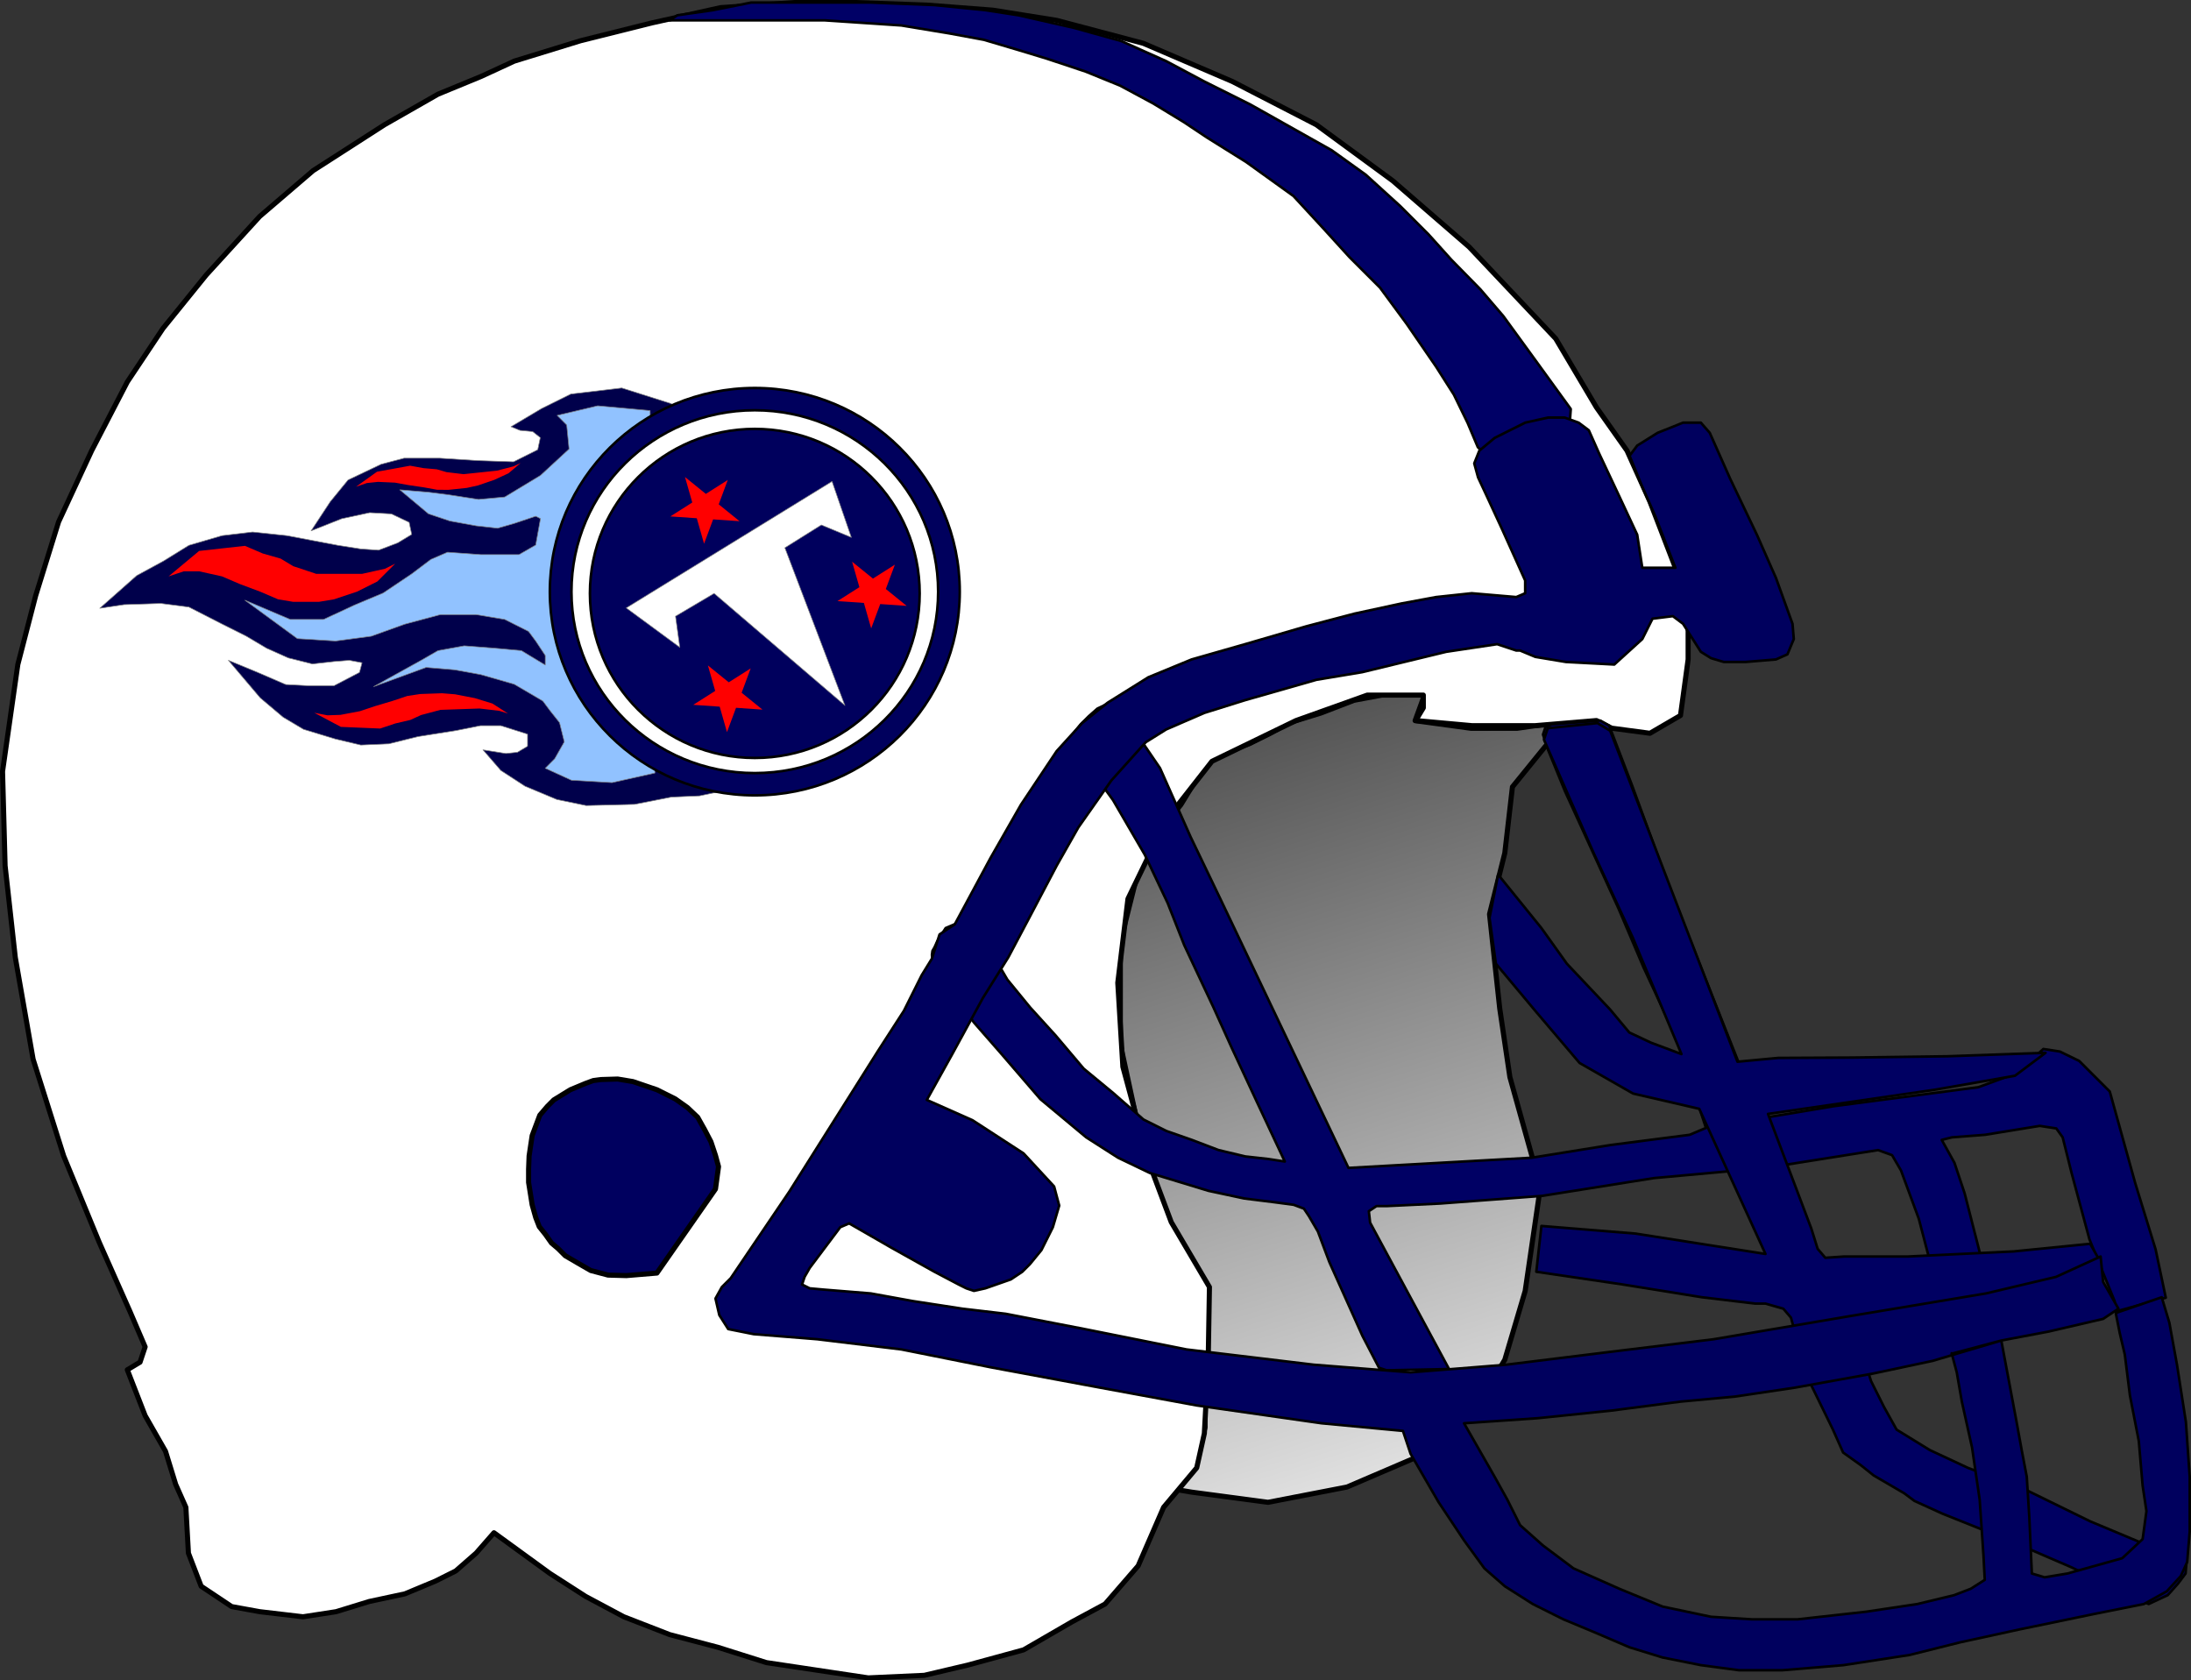 <?xml version="1.0" encoding="UTF-8" standalone="no"?>
<!DOCTYPE svg PUBLIC "-//W3C//DTD SVG 1.1//EN" "http://www.w3.org/Graphics/SVG/1.1/DTD/svg11.dtd">
<svg xmlns="http://www.w3.org/2000/svg" xmlns:xl="http://www.w3.org/1999/xlink" version="1.1" viewBox="-3667.197 1518.615 860.5 660" width="860.5pt" height="55pc" xmlns:dc="http://purl.org/dc/elements/1.1/">
  <rect x="-3667.197" y="1518.615" width="860.5" height="660" fill="#333333" stroke="none"/>
  <defs>
    <linearGradient x1="0" x2="1" id="Gradient" gradientUnits="userSpaceOnUse">
      <stop offset="0" stop-color="#464646"/>
      <stop offset="1" stop-color="#f0f0f0"/>
    </linearGradient>
    <linearGradient id="Obj_Gradient" xl:href="#Gradient" gradientTransform="translate(-3190.81 1778.837) rotate(72) scale(359.227)"/>
  </defs>
  <g stroke="none" stroke-opacity="1" stroke-dasharray="none" fill="none" fill-opacity="1">
    <title>Tennessee Titans</title>
    <g>
      <title>Capa 1</title>
      <path d="M -3199.197 2104.66 L -3169.197 2108.66 L -3138.197 2102.66 L -3110.197 2090.66 L -3088.197 2072.66 L -3076.197 2052.66 L -3068.197 2025.66 L -3062.197 1984.66 L -3074.197 1941.66 L -3078.197 1914.66 L -3082.197 1877.66 L -3076.197 1853.66 L -3073.197 1827.66 L -3060.197 1811.66 L -3043.417 1802.66 L -3050.417 1802.66 L -3057.417 1802.66 L -3071.417 1804.66 L -3089.417 1804.66 L -3111.417 1801.66 L -3107.417 1790.66 L -3119.417 1790.66 L -3135.417 1793.66 L -3148.417 1798.66 L -3161.417 1802.66 L -3168.417 1806.66 L -3176.417 1810.66 L -3192.417 1816.66 L -3203.417 1834.66 L -3211.417 1844.66 L -3220.417 1861.66 L -3227.197 1888.66 L -3227.197 1928.66 L -3219.417 1964.66 L -3208.197 1999.66 L -3193.197 2022.66 L -3192.917 2029.66 L -3193.417 2040.66 L -3193.417 2050.16 L -3192.917 2057.66 L -3194.197 2065.66 L -3193.917 2079.16 L -3197.197 2092.66 L -3200.417 2098.16 L -3205.197 2103.66 Z" fill="url(#Obj_Gradient)"/>
      <path d="M -3199.197 2104.66 L -3169.197 2108.66 L -3138.197 2102.66 L -3110.197 2090.66 L -3088.197 2072.66 L -3076.197 2052.66 L -3068.197 2025.66 L -3062.197 1984.66 L -3074.197 1941.66 L -3078.197 1914.66 L -3082.197 1877.66 L -3076.197 1853.66 L -3073.197 1827.66 L -3060.197 1811.66 L -3043.417 1802.66 L -3050.417 1802.66 L -3057.417 1802.66 L -3071.417 1804.66 L -3089.417 1804.66 L -3111.417 1801.66 L -3107.417 1790.66 L -3119.417 1790.66 L -3135.417 1793.66 L -3148.417 1798.66 L -3161.417 1802.66 L -3168.417 1806.66 L -3176.417 1810.66 L -3192.417 1816.66 L -3203.417 1834.66 L -3211.417 1844.66 L -3220.417 1861.66 L -3227.197 1888.66 L -3227.197 1928.66 L -3219.417 1964.66 L -3208.197 1999.66 L -3193.197 2022.66 L -3192.917 2029.66 L -3193.417 2040.66 L -3193.417 2050.16 L -3192.917 2057.66 L -3194.197 2065.66 L -3193.917 2079.16 L -3197.197 2092.66 L -3200.417 2098.16 L -3205.197 2103.66 Z" stroke="black" stroke-linecap="round" stroke-linejoin="round" stroke-width="2"/>
      <path d="M -3610.197 2047.615 L -3612.197 2053.615 L -3617.197 2056.615 L -3610.197 2074.615 L -3602.197 2088.615 L -3598.197 2101.615 L -3594.197 2110.615 L -3593.197 2128.615 L -3588.197 2141.615 L -3576.197 2149.615 L -3565.197 2151.615 L -3548.197 2153.615 L -3535.197 2151.615 L -3522.197 2147.615 L -3508.197 2144.615 L -3496.197 2139.615 L -3488.197 2135.615 L -3480.197 2128.615 L -3473.197 2120.615 L -3462.197 2128.615 L -3451.197 2136.615 L -3437.197 2145.615 L -3422.197 2153.615 L -3404.197 2160.615 L -3385.197 2165.615 L -3366.197 2171.615 L -3346.197 2174.615 L -3326.197 2177.615 L -3304.197 2176.615 L -3287.197 2172.615 L -3265.197 2166.615 L -3246.197 2155.615 L -3233.197 2148.615 L -3220.197 2133.615 L -3210.197 2110.615 L -3197.197 2095.115 L -3194.197 2081.615 L -3192.697 2053.615 L -3192.197 2024.115 L -3207.197 1998.615 L -3216.197 1974.615 L -3226.197 1937.615 L -3228.197 1904.615 L -3224.197 1871.615 L -3209.197 1840.615 L -3191.197 1817.615 L -3158.197 1801.615 L -3130.197 1791.615 L -3108.197 1791.615 L -3108.197 1796.615 L -3111.197 1801.615 L -3089.197 1803.615 L -3064.197 1803.615 L -3040.197 1801.615 L -3034.197 1804.615 L -3019.197 1806.615 L -3007.197 1799.615 L -3004.197 1777.615 L -3004.197 1754.615 L -3019.197 1715.615 L -3028.197 1695.615 L -3040.197 1678.615 L -3056.197 1651.615 L -3090.197 1615.615 L -3120.197 1589.615 L -3150.197 1567.615 L -3183.197 1550.615 L -3218.197 1535.615 L -3252.197 1526.615 L -3277.197 1522.615 L -3303.197 1520.615 L -3331.197 1519.615 L -3355.197 1519.615 L -3384.197 1521.615 L -3411.197 1527.615 L -3439.197 1534.615 L -3465.197 1542.615 L -3478.197 1548.615 L -3495.197 1555.615 L -3516.197 1567.615 L -3544.197 1585.615 L -3565.197 1603.615 L -3586.197 1626.615 L -3603.197 1647.615 L -3617.197 1668.615 L -3631.197 1695.615 L -3644.197 1723.615 L -3653.197 1752.615 L -3660.197 1779.615 L -3666.197 1821.615 L -3665.197 1858.615 L -3661.197 1894.615 L -3654.197 1934.615 L -3642.197 1972.615 L -3628.197 2006.615 L -3616.197 2033.615 Z" fill="white"/>
      <path d="M -3610.197 2047.615 L -3612.197 2053.615 L -3617.197 2056.615 L -3610.197 2074.615 L -3602.197 2088.615 L -3598.197 2101.615 L -3594.197 2110.615 L -3593.197 2128.615 L -3588.197 2141.615 L -3576.197 2149.615 L -3565.197 2151.615 L -3548.197 2153.615 L -3535.197 2151.615 L -3522.197 2147.615 L -3508.197 2144.615 L -3496.197 2139.615 L -3488.197 2135.615 L -3480.197 2128.615 L -3473.197 2120.615 L -3462.197 2128.615 L -3451.197 2136.615 L -3437.197 2145.615 L -3422.197 2153.615 L -3404.197 2160.615 L -3385.197 2165.615 L -3366.197 2171.615 L -3346.197 2174.615 L -3326.197 2177.615 L -3304.197 2176.615 L -3287.197 2172.615 L -3265.197 2166.615 L -3246.197 2155.615 L -3233.197 2148.615 L -3220.197 2133.615 L -3210.197 2110.615 L -3197.197 2095.115 L -3194.197 2081.615 L -3192.697 2053.615 L -3192.197 2024.115 L -3207.197 1998.615 L -3216.197 1974.615 L -3226.197 1937.615 L -3228.197 1904.615 L -3224.197 1871.615 L -3209.197 1840.615 L -3191.197 1817.615 L -3158.197 1801.615 L -3130.197 1791.615 L -3108.197 1791.615 L -3108.197 1796.615 L -3111.197 1801.615 L -3089.197 1803.615 L -3064.197 1803.615 L -3040.197 1801.615 L -3034.197 1804.615 L -3019.197 1806.615 L -3007.197 1799.615 L -3004.197 1777.615 L -3004.197 1754.615 L -3019.197 1715.615 L -3028.197 1695.615 L -3040.197 1678.615 L -3056.197 1651.615 L -3090.197 1615.615 L -3120.197 1589.615 L -3150.197 1567.615 L -3183.197 1550.615 L -3218.197 1535.615 L -3252.197 1526.615 L -3277.197 1522.615 L -3303.197 1520.615 L -3331.197 1519.615 L -3355.197 1519.615 L -3384.197 1521.615 L -3411.197 1527.615 L -3439.197 1534.615 L -3465.197 1542.615 L -3478.197 1548.615 L -3495.197 1555.615 L -3516.197 1567.615 L -3544.197 1585.615 L -3565.197 1603.615 L -3586.197 1626.615 L -3603.197 1647.615 L -3617.197 1668.615 L -3631.197 1695.615 L -3644.197 1723.615 L -3653.197 1752.615 L -3660.197 1779.615 L -3666.197 1821.615 L -3665.197 1858.615 L -3661.197 1894.615 L -3654.197 1934.615 L -3642.197 1972.615 L -3628.197 2006.615 L -3616.197 2033.615 Z" stroke="black" stroke-linecap="round" stroke-linejoin="round" stroke-width="2"/>
      <path d="M -3297.797 1903.115 L -3300.397 1898.715 L -3301.197 1893.715 L -3300.997 1892.115 L -3300.197 1890.715 L -3299.097 1888.315 L -3297.597 1885.915 L -3295.797 1883.115 L -3291.997 1881.515 L -3287.197 1882.315 L -3281.997 1886.915 L -3278.597 1891.315 L -3271.597 1903.315 L -3262.597 1914.315 L -3252.597 1925.315 L -3241.597 1938.315 L -3230.097 1947.815 L -3218.097 1958.315 L -3209.097 1962.815 L -3199.097 1966.315 L -3188.597 1970.315 L -3178.097 1972.815 L -3169.097 1973.815 L -3162.597 1974.815 L -3173.597 1951.315 L -3183.597 1929.815 L -3190.597 1914.315 L -3202.097 1889.815 L -3208.597 1873.315 L -3217.597 1854.315 L -3230.097 1832.815 L -3242.097 1816.315 L -3246.197 1810.715 L -3246.197 1807.515 L -3242.797 1803.115 L -3239.597 1799.915 L -3236.197 1796.915 L -3232.397 1795.115 L -3228.597 1796.315 L -3226.597 1798.315 L -3211.597 1820.315 L -3199.597 1847.315 L -3187.597 1872.315 L -3137.597 1977.315 L -3101.597 1975.315 L -3065.597 1973.315 L -3034.597 1968.315 L -3003.597 1964.315 L -2997.197 1961.615 L -3008.697 1926.615 L -3021.697 1898.615 L -3031.597 1875.315 L -3052.597 1829.315 L -3059.197 1813.115 L -3061.197 1807.115 L -3060.197 1804.115 L -3057.697 1803.115 L -3038.697 1801.615 L -3035.197 1803.615 L -3026.197 1827.115 L -3011.197 1868.115 L -2984.597 1935.315 L -2977.197 1958.115 L -2947.197 1953.115 L -2890.197 1945.615 L -2875.197 1940.115 L -2864.697 1930.615 L -2858.197 1931.615 L -2850.597 1935.315 L -2838.597 1947.315 L -2828.597 1983.315 L -2820.597 2009.315 L -2816.597 2028.315 L -2836.597 2033.815 L -2836.697 2029.615 L -2846.597 2005.315 L -2853.597 1979.315 L -2857.097 1965.315 L -2859.597 1961.815 L -2866.097 1960.815 L -2887.597 1964.315 L -2900.597 1965.315 L -2904.597 1966.315 L -2899.597 1975.315 L -2895.597 1987.315 L -2890.097 2008.815 L -2886.097 2025.815 L -2905.097 2029.815 L -2913.597 1997.315 L -2920.597 1978.315 L -2924.097 1972.315 L -2929.597 1970.315 L -2973.597 1977.315 L -3017.597 1981.315 L -3061.597 1988.315 L -3101.597 1991.315 L -3122.597 1992.315 L -3126.597 1992.315 L -3129.597 1994.315 L -3129.097 1998.815 L -3098.097 2056.315 L -3122.597 2056.815 L -3125.597 2055.815 L -3132.097 2043.315 L -3138.597 2028.815 L -3145.097 2014.315 L -3149.597 2002.315 L -3153.097 1996.315 L -3155.097 1993.315 L -3159.097 1991.815 L -3166.597 1990.815 L -3178.597 1989.315 L -3192.597 1986.315 L -3215.597 1979.315 L -3228.097 1973.315 L -3240.597 1965.315 L -3258.597 1950.315 L -3274.097 1932.315 L -3284.597 1920.315 Z" fill="#000064"/>
      <path d="M -3297.797 1903.115 L -3300.397 1898.715 L -3301.197 1893.715 L -3300.997 1892.115 L -3300.197 1890.715 L -3299.097 1888.315 L -3297.597 1885.915 L -3295.797 1883.115 L -3291.997 1881.515 L -3287.197 1882.315 L -3281.997 1886.915 L -3278.597 1891.315 L -3271.597 1903.315 L -3262.597 1914.315 L -3252.597 1925.315 L -3241.597 1938.315 L -3230.097 1947.815 L -3218.097 1958.315 L -3209.097 1962.815 L -3199.097 1966.315 L -3188.597 1970.315 L -3178.097 1972.815 L -3169.097 1973.815 L -3162.597 1974.815 L -3173.597 1951.315 L -3183.597 1929.815 L -3190.597 1914.315 L -3202.097 1889.815 L -3208.597 1873.315 L -3217.597 1854.315 L -3230.097 1832.815 L -3242.097 1816.315 L -3246.197 1810.715 L -3246.197 1807.515 L -3242.797 1803.115 L -3239.597 1799.915 L -3236.197 1796.915 L -3232.397 1795.115 L -3228.597 1796.315 L -3226.597 1798.315 L -3211.597 1820.315 L -3199.597 1847.315 L -3187.597 1872.315 L -3137.597 1977.315 L -3101.597 1975.315 L -3065.597 1973.315 L -3034.597 1968.315 L -3003.597 1964.315 L -2997.197 1961.615 L -3008.697 1926.615 L -3021.697 1898.615 L -3031.597 1875.315 L -3052.597 1829.315 L -3059.197 1813.115 L -3061.197 1807.115 L -3060.197 1804.115 L -3057.697 1803.115 L -3038.697 1801.615 L -3035.197 1803.615 L -3026.197 1827.115 L -3011.197 1868.115 L -2984.597 1935.315 L -2977.197 1958.115 L -2947.197 1953.115 L -2890.197 1945.615 L -2875.197 1940.115 L -2864.697 1930.615 L -2858.197 1931.615 L -2850.597 1935.315 L -2838.597 1947.315 L -2828.597 1983.315 L -2820.597 2009.315 L -2816.597 2028.315 L -2836.597 2033.815 L -2836.697 2029.615 L -2846.597 2005.315 L -2853.597 1979.315 L -2857.097 1965.315 L -2859.597 1961.815 L -2866.097 1960.815 L -2887.597 1964.315 L -2900.597 1965.315 L -2904.597 1966.315 L -2899.597 1975.315 L -2895.597 1987.315 L -2890.097 2008.815 L -2886.097 2025.815 L -2905.097 2029.815 L -2913.597 1997.315 L -2920.597 1978.315 L -2924.097 1972.315 L -2929.597 1970.315 L -2973.597 1977.315 L -3017.597 1981.315 L -3061.597 1988.315 L -3101.597 1991.315 L -3122.597 1992.315 L -3126.597 1992.315 L -3129.597 1994.315 L -3129.097 1998.815 L -3098.097 2056.315 L -3122.597 2056.815 L -3125.597 2055.815 L -3132.097 2043.315 L -3138.597 2028.815 L -3145.097 2014.315 L -3149.597 2002.315 L -3153.097 1996.315 L -3155.097 1993.315 L -3159.097 1991.815 L -3166.597 1990.815 L -3178.597 1989.315 L -3192.597 1986.315 L -3215.597 1979.315 L -3228.097 1973.315 L -3240.597 1965.315 L -3258.597 1950.315 L -3274.097 1932.315 L -3284.597 1920.315 Z" stroke="black" stroke-linecap="round" stroke-linejoin="round" stroke-width="1"/>
      <path d="M -3061.82 2000.115 L -3063.82 2018.115 L -3029.82 2023.115 L -2998.82 2028.115 L -2977.82 2030.615 L -2973.82 2030.615 L -2966.82 2032.615 L -2963.82 2036.115 L -2957.32 2059.615 L -2947.32 2080.115 L -2943.32 2089.115 L -2936.32 2094.115 L -2931.32 2098.115 L -2919.32 2105.115 L -2915.32 2108.115 L -2904.32 2113.115 L -2879.32 2123.115 L -2853.82 2134.115 L -2826.82 2147.115 L -2823.32 2148.615 L -2815.82 2145.115 L -2811.82 2140.615 L -2808.82 2136.615 L -2808.32 2130.615 L -2824.82 2125.115 L -2846.32 2116.115 L -2870.82 2104.115 L -2894.32 2095.115 L -2909.32 2088.115 L -2922.32 2080.115 L -2927.32 2071.115 L -2932.32 2061.115 L -2940.32 2036.115 L -2866.82 2024.115 L -2842.32 2014.115 L -2846.32 2007.115 L -2876.32 2010.115 L -2917.82 2012.115 L -2942.82 2012.115 L -2950.32 2012.615 L -2953.32 2009.115 L -2955.82 2001.115 L -2972.82 1956.115 L -2907.32 1946.615 L -2875.82 1941.115 L -2863.82 1932.115 L -2902.463 1933.473 L -2939.463 1933.973 L -2968.82 1934.115 L -2984.82 1935.615 L -3034.82 1805.615 L -3039.82 1802.615 L -3059.32 1804.615 L -3060.82 1809.115 L -3041.32 1853.615 L -3025.82 1887.115 L -3015.82 1911.115 L -3006.82 1932.615 L -3018.82 1928.115 L -3027.32 1924.115 L -3034.82 1915.115 L -3051.82 1897.115 L -3061.82 1883.115 L -3078.82 1862.115 L -3082.197 1879.115 L -3079.697 1897.115 L -3063.82 1916.115 L -3046.82 1936.115 L -3025.82 1948.115 L -2999.82 1954.115 L -2973.82 2011.115 L -3024.82 2003.115 Z" fill="#000062"/>
      <path d="M -3061.82 2000.115 L -3063.82 2018.115 L -3029.82 2023.115 L -2998.82 2028.115 L -2977.82 2030.615 L -2973.82 2030.615 L -2966.82 2032.615 L -2963.82 2036.115 L -2957.32 2059.615 L -2947.32 2080.115 L -2943.32 2089.115 L -2936.32 2094.115 L -2931.32 2098.115 L -2919.32 2105.115 L -2915.32 2108.115 L -2904.32 2113.115 L -2879.32 2123.115 L -2853.82 2134.115 L -2826.82 2147.115 L -2823.32 2148.615 L -2815.82 2145.115 L -2811.82 2140.615 L -2808.82 2136.615 L -2808.32 2130.615 L -2824.82 2125.115 L -2846.32 2116.115 L -2870.82 2104.115 L -2894.32 2095.115 L -2909.32 2088.115 L -2922.32 2080.115 L -2927.32 2071.115 L -2932.32 2061.115 L -2940.32 2036.115 L -2866.82 2024.115 L -2842.32 2014.115 L -2846.32 2007.115 L -2876.32 2010.115 L -2917.82 2012.115 L -2942.82 2012.115 L -2950.32 2012.615 L -2953.32 2009.115 L -2955.82 2001.115 L -2972.82 1956.115 L -2907.32 1946.615 L -2875.82 1941.115 L -2863.82 1932.115 L -2902.463 1933.473 L -2939.463 1933.973 L -2968.82 1934.115 L -2984.82 1935.615 L -3034.82 1805.615 L -3039.82 1802.615 L -3059.32 1804.615 L -3060.82 1809.115 L -3041.32 1853.615 L -3025.82 1887.115 L -3015.82 1911.115 L -3006.82 1932.615 L -3018.82 1928.115 L -3027.32 1924.115 L -3034.82 1915.115 L -3051.82 1897.115 L -3061.82 1883.115 L -3078.82 1862.115 L -3082.197 1879.115 L -3079.697 1897.115 L -3063.82 1916.115 L -3046.82 1936.115 L -3025.82 1948.115 L -2999.82 1954.115 L -2973.82 2011.115 L -3024.82 2003.115 Z" stroke="black" stroke-linecap="round" stroke-linejoin="round" stroke-width="1"/>
      <path d="M -3409.197 2018.615 L -3386.197 1985.615 L -3384.997 1976.815 L -3386.197 1972.415 L -3387.997 1967.015 L -3390.397 1962.415 L -3393.197 1957.415 L -3397.197 1953.615 L -3401.997 1950.215 L -3409.197 1946.615 L -3418.597 1943.415 L -3424.597 1942.415 L -3431.197 1942.615 L -3434.197 1943.015 L -3437.197 1944.115 L -3443.197 1946.615 L -3449.697 1950.615 L -3452.197 1953.115 L -3455.197 1956.615 L -3458.197 1964.615 L -3459.397 1972.615 L -3459.597 1977.815 L -3459.597 1983.015 L -3458.797 1988.015 L -3458.197 1991.815 L -3456.797 1996.815 L -3455.397 2000.415 L -3452.997 2003.415 L -3450.597 2006.815 L -3447.997 2009.015 L -3445.197 2011.815 L -3440.397 2014.615 L -3435.197 2017.615 L -3428.397 2019.415 L -3421.197 2019.615 Z" fill="#00005f"/>
      <path d="M -3409.197 2018.615 L -3386.197 1985.615 L -3384.997 1976.815 L -3386.197 1972.415 L -3387.997 1967.015 L -3390.397 1962.415 L -3393.197 1957.415 L -3397.197 1953.615 L -3401.997 1950.215 L -3409.197 1946.615 L -3418.597 1943.415 L -3424.597 1942.415 L -3431.197 1942.615 L -3434.197 1943.015 L -3437.197 1944.115 L -3443.197 1946.615 L -3449.697 1950.615 L -3452.197 1953.115 L -3455.197 1956.615 L -3458.197 1964.615 L -3459.397 1972.615 L -3459.597 1977.815 L -3459.597 1983.015 L -3458.797 1988.015 L -3458.197 1991.815 L -3456.797 1996.815 L -3455.397 2000.415 L -3452.997 2003.415 L -3450.597 2006.815 L -3447.997 2009.015 L -3445.197 2011.815 L -3440.397 2014.615 L -3435.197 2017.615 L -3428.397 2019.415 L -3421.197 2019.615 Z" stroke="black" stroke-linecap="round" stroke-linejoin="round" stroke-width="2"/>
      <path d="M -3404.197 1526.615 L -3370.197 1526.615 L -3343.197 1526.615 L -3313.197 1528.615 L -3294.288 1531.748 L -3280.788 1534.248 L -3267.288 1538.248 L -3256.197 1541.615 L -3240.788 1546.748 L -3227.288 1552.248 L -3214.288 1559.248 L -3202.197 1566.615 L -3193.197 1572.615 L -3177.788 1582.248 L -3159.197 1595.615 L -3147.197 1608.615 L -3137.197 1619.615 L -3125.197 1631.615 L -3114.788 1645.748 L -3103.197 1662.615 L -3096.197 1673.615 L -3090.788 1684.748 L -3086.788 1694.248 L -3083.288 1697.748 L -3079.788 1697.248 L -3050.788 1686.248 L -3050.288 1679.248 L -3064.788 1659.248 L -3076.788 1642.748 L -3085.788 1632.248 L -3097.197 1620.615 L -3106.197 1610.615 L -3117.197 1599.615 L -3130.788 1587.248 L -3144.197 1577.615 L -3160.197 1568.615 L -3176.197 1559.615 L -3194.197 1550.615 L -3209.197 1542.615 L -3226.788 1534.748 L -3245.197 1529.615 L -3267.197 1524.615 L -3280.197 1522.615 L -3300.197 1520.615 L -3325.197 1519.615 L -3347.197 1519.615 L -3372.197 1519.615 L -3387.197 1522.615 L -3401.197 1524.615 Z" fill="#006"/>
      <path d="M -3404.197 1526.615 L -3370.197 1526.615 L -3343.197 1526.615 L -3313.197 1528.615 L -3294.288 1531.748 L -3280.788 1534.248 L -3267.288 1538.248 L -3256.197 1541.615 L -3240.788 1546.748 L -3227.288 1552.248 L -3214.288 1559.248 L -3202.197 1566.615 L -3193.197 1572.615 L -3177.788 1582.248 L -3159.197 1595.615 L -3147.197 1608.615 L -3137.197 1619.615 L -3125.197 1631.615 L -3114.788 1645.748 L -3103.197 1662.615 L -3096.197 1673.615 L -3090.788 1684.748 L -3086.788 1694.248 L -3083.288 1697.748 L -3079.788 1697.248 L -3050.788 1686.248 L -3050.288 1679.248 L -3064.788 1659.248 L -3076.788 1642.748 L -3085.788 1632.248 L -3097.197 1620.615 L -3106.197 1610.615 L -3117.197 1599.615 L -3130.788 1587.248 L -3144.197 1577.615 L -3160.197 1568.615 L -3176.197 1559.615 L -3194.197 1550.615 L -3209.197 1542.615 L -3226.788 1534.748 L -3245.197 1529.615 L -3267.197 1524.615 L -3280.197 1522.615 L -3300.197 1520.615 L -3325.197 1519.615 L -3347.197 1519.615 L -3372.197 1519.615 L -3387.197 1522.615 L -3401.197 1524.615 Z" stroke="black" stroke-linecap="round" stroke-linejoin="round" stroke-width="1"/>
      <path d="M -3386.197 2028.615 L -3383.697 2024.115 L -3380.197 2020.615 L -3357.197 1986.615 L -3322.197 1931.115 L -3312.197 1915.615 L -3305.197 1901.615 L -3301.197 1895.115 L -3298.197 1885.615 L -3292.197 1881.615 L -3278.197 1855.615 L -3266.197 1834.615 L -3252.197 1813.615 L -3242.197 1802.615 L -3232.197 1794.615 L -3216.197 1784.615 L -3199.197 1777.615 L -3178.197 1771.615 L -3154.197 1764.615 L -3135.197 1759.615 L -3116.697 1755.615 L -3103.197 1753.115 L -3089.197 1751.615 L -3071.697 1753.115 L -3068.197 1751.615 L -3068.197 1746.615 L -3077.197 1726.615 L -3083.197 1713.615 L -3086.697 1706.115 L -3088.197 1700.615 L -3086.197 1695.615 L -3080.197 1690.615 L -3068.197 1684.615 L -3059.197 1682.615 L -3052.697 1682.615 L -3047.197 1684.615 L -3043.197 1687.615 L -3039.197 1696.615 L -3031.197 1713.615 L -3024.197 1728.615 L -3022.197 1741.615 L -3009.197 1741.615 L -3017.197 1721.115 L -3022.697 1708.615 L -3027.197 1697.615 L -3024.197 1693.615 L -3016.197 1688.615 L -3006.197 1684.615 L -2999.197 1684.615 L -2995.697 1688.615 L -2987.697 1706.615 L -2977.197 1728.615 L -2969.697 1745.615 L -2963.197 1763.615 L -2962.697 1769.615 L -2965.197 1775.615 L -2969.697 1777.615 L -2981.697 1778.615 L -2990.197 1778.615 L -2995.197 1777.115 L -2999.197 1774.615 L -3006.197 1763.615 L -3010.197 1760.615 L -3018.197 1761.615 L -3022.197 1769.615 L -3033.197 1779.615 L -3052.197 1778.615 L -3064.197 1776.615 L -3070.197 1774.115 L -3071.697 1774.115 L -3079.197 1771.615 L -3099.197 1774.615 L -3132.197 1782.615 L -3150.197 1785.615 L -3178.197 1793.615 L -3194.197 1798.615 L -3209.197 1805.115 L -3217.197 1810.115 L -3230.697 1825.115 L -3243.697 1843.615 L -3252.197 1858.615 L -3262.197 1877.615 L -3271.197 1894.615 L -3281.197 1910.615 L -3293.197 1932.615 L -3303.197 1950.615 L -3285.197 1958.615 L -3265.197 1971.615 L -3253.197 1984.615 L -3251.197 1992.115 L -3253.697 2000.615 L -3258.197 2009.615 L -3262.697 2015.115 L -3265.697 2018.115 L -3270.197 2021.115 L -3280.197 2024.615 L -3284.697 2025.615 L -3287.697 2024.615 L -3290.697 2023.115 L -3300.197 2018.115 L -3317.197 2008.615 L -3333.697 1999.115 L -3337.197 2000.615 L -3349.197 2016.615 L -3351.197 2020.115 L -3352.197 2023.115 L -3349.197 2024.615 L -3343.697 2025.115 L -3325.197 2026.615 L -3308.697 2029.615 L -3289.197 2032.615 L -3272.197 2034.615 L -3241.197 2040.615 L -3201.197 2048.615 L -3151.197 2054.615 L -3113.197 2057.615 L -3075.697 2054.615 L -3035.197 2049.615 L -2994.197 2044.615 L -2941.197 2035.615 L -2911.197 2030.615 L -2887.197 2026.615 L -2859.697 2020.115 L -2842.197 2012.115 L -2841.197 2022.115 L -2835.197 2032.615 L -2841.197 2036.615 L -2862.697 2041.615 L -2881.197 2045.115 L -2908.197 2053.115 L -2931.697 2058.115 L -2962.197 2063.615 L -2985.697 2067.115 L -3007.197 2069.115 L -3034.197 2072.615 L -3063.197 2075.615 L -3092.197 2077.615 L -3080.197 2098.615 L -3075.197 2107.615 L -3070.197 2117.615 L -3061.197 2125.615 L -3049.197 2134.615 L -3031.197 2142.615 L -3014.197 2149.615 L -2995.197 2153.615 L -2979.197 2154.615 L -2961.197 2154.615 L -2934.197 2151.615 L -2914.197 2148.615 L -2899.697 2145.115 L -2893.197 2142.615 L -2887.697 2139.115 L -2888.197 2129.615 L -2889.697 2107.615 L -2892.697 2087.115 L -2896.697 2069.115 L -2898.697 2057.615 L -2900.697 2050.115 L -2900.397 2050.215 L -2881.197 2045.115 L -2878.197 2061.115 L -2875.197 2077.115 L -2873.197 2088.115 L -2871.197 2098.615 L -2870.197 2114.615 L -2869.197 2136.615 L -2864.197 2138.115 L -2855.197 2136.615 L -2833.697 2130.615 L -2825.697 2123.115 L -2824.197 2112.115 L -2825.697 2102.115 L -2827.197 2084.615 L -2830.697 2066.615 L -2832.697 2050.615 L -2834.697 2042.115 L -2836.197 2034.615 L -2835.697 2034.115 L -2818.197 2028.115 L -2815.197 2038.115 L -2812.197 2054.615 L -2808.697 2077.115 L -2807.197 2098.615 L -2807.197 2111.115 L -2807.197 2120.115 L -2808.197 2132.115 L -2810.697 2137.615 L -2816.197 2143.615 L -2825.197 2148.615 L -2845.197 2152.615 L -2874.197 2158.615 L -2897.197 2163.615 L -2917.197 2168.615 L -2943.197 2172.615 L -2967.197 2174.615 L -2984.197 2174.615 L -2999.197 2172.615 L -3014.197 2169.615 L -3027.197 2165.615 L -3041.197 2159.615 L -3053.197 2154.615 L -3065.197 2148.615 L -3076.197 2141.615 L -3084.197 2134.615 L -3092.197 2123.615 L -3102.197 2108.615 L -3113.197 2089.615 L -3116.197 2080.615 L -3148.197 2077.615 L -3197.197 2070.615 L -3235.197 2063.615 L -3278.197 2055.615 L -3313.197 2048.615 L -3346.197 2044.615 L -3371.197 2042.615 L -3381.197 2040.615 L -3384.697 2035.115 Z" fill="#00005e"/>
      <path d="M -3386.197 2028.615 L -3383.697 2024.115 L -3380.197 2020.615 L -3357.197 1986.615 L -3322.197 1931.115 L -3312.197 1915.615 L -3305.197 1901.615 L -3301.197 1895.115 L -3298.197 1885.615 L -3292.197 1881.615 L -3278.197 1855.615 L -3266.197 1834.615 L -3252.197 1813.615 L -3242.197 1802.615 L -3232.197 1794.615 L -3216.197 1784.615 L -3199.197 1777.615 L -3178.197 1771.615 L -3154.197 1764.615 L -3135.197 1759.615 L -3116.697 1755.615 L -3103.197 1753.115 L -3089.197 1751.615 L -3071.697 1753.115 L -3068.197 1751.615 L -3068.197 1746.615 L -3077.197 1726.615 L -3083.197 1713.615 L -3086.697 1706.115 L -3088.197 1700.615 L -3086.197 1695.615 L -3080.197 1690.615 L -3068.197 1684.615 L -3059.197 1682.615 L -3052.697 1682.615 L -3047.197 1684.615 L -3043.197 1687.615 L -3039.197 1696.615 L -3031.197 1713.615 L -3024.197 1728.615 L -3022.197 1741.615 L -3009.197 1741.615 L -3017.197 1721.115 L -3022.697 1708.615 L -3027.197 1697.615 L -3024.197 1693.615 L -3016.197 1688.615 L -3006.197 1684.615 L -2999.197 1684.615 L -2995.697 1688.615 L -2987.697 1706.615 L -2977.197 1728.615 L -2969.697 1745.615 L -2963.197 1763.615 L -2962.697 1769.615 L -2965.197 1775.615 L -2969.697 1777.615 L -2981.697 1778.615 L -2990.197 1778.615 L -2995.197 1777.115 L -2999.197 1774.615 L -3006.197 1763.615 L -3010.197 1760.615 L -3018.197 1761.615 L -3022.197 1769.615 L -3033.197 1779.615 L -3052.197 1778.615 L -3064.197 1776.615 L -3070.197 1774.115 L -3071.697 1774.115 L -3079.197 1771.615 L -3099.197 1774.615 L -3132.197 1782.615 L -3150.197 1785.615 L -3178.197 1793.615 L -3194.197 1798.615 L -3209.197 1805.115 L -3217.197 1810.115 L -3230.697 1825.115 L -3243.697 1843.615 L -3252.197 1858.615 L -3262.197 1877.615 L -3271.197 1894.615 L -3281.197 1910.615 L -3293.197 1932.615 L -3303.197 1950.615 L -3285.197 1958.615 L -3265.197 1971.615 L -3253.197 1984.615 L -3251.197 1992.115 L -3253.697 2000.615 L -3258.197 2009.615 L -3262.697 2015.115 L -3265.697 2018.115 L -3270.197 2021.115 L -3280.197 2024.615 L -3284.697 2025.615 L -3287.697 2024.615 L -3290.697 2023.115 L -3300.197 2018.115 L -3317.197 2008.615 L -3333.697 1999.115 L -3337.197 2000.615 L -3349.197 2016.615 L -3351.197 2020.115 L -3352.197 2023.115 L -3349.197 2024.615 L -3343.697 2025.115 L -3325.197 2026.615 L -3308.697 2029.615 L -3289.197 2032.615 L -3272.197 2034.615 L -3241.197 2040.615 L -3201.197 2048.615 L -3151.197 2054.615 L -3113.197 2057.615 L -3075.697 2054.615 L -3035.197 2049.615 L -2994.197 2044.615 L -2941.197 2035.615 L -2911.197 2030.615 L -2887.197 2026.615 L -2859.697 2020.115 L -2842.197 2012.115 L -2841.197 2022.115 L -2835.197 2032.615 L -2841.197 2036.615 L -2862.697 2041.615 L -2881.197 2045.115 L -2908.197 2053.115 L -2931.697 2058.115 L -2962.197 2063.615 L -2985.697 2067.115 L -3007.197 2069.115 L -3034.197 2072.615 L -3063.197 2075.615 L -3092.197 2077.615 L -3080.197 2098.615 L -3075.197 2107.615 L -3070.197 2117.615 L -3061.197 2125.615 L -3049.197 2134.615 L -3031.197 2142.615 L -3014.197 2149.615 L -2995.197 2153.615 L -2979.197 2154.615 L -2961.197 2154.615 L -2934.197 2151.615 L -2914.197 2148.615 L -2899.697 2145.115 L -2893.197 2142.615 L -2887.697 2139.115 L -2888.197 2129.615 L -2889.697 2107.615 L -2892.697 2087.115 L -2896.697 2069.115 L -2898.697 2057.615 L -2900.697 2050.115 L -2900.397 2050.215 L -2881.197 2045.115 L -2878.197 2061.115 L -2875.197 2077.115 L -2873.197 2088.115 L -2871.197 2098.615 L -2870.197 2114.615 L -2869.197 2136.615 L -2864.197 2138.115 L -2855.197 2136.615 L -2833.697 2130.615 L -2825.697 2123.115 L -2824.197 2112.115 L -2825.697 2102.115 L -2827.197 2084.615 L -2830.697 2066.615 L -2832.697 2050.615 L -2834.697 2042.115 L -2836.197 2034.615 L -2835.697 2034.115 L -2818.197 2028.115 L -2815.197 2038.115 L -2812.197 2054.615 L -2808.697 2077.115 L -2807.197 2098.615 L -2807.197 2111.115 L -2807.197 2120.115 L -2808.197 2132.115 L -2810.697 2137.615 L -2816.197 2143.615 L -2825.197 2148.615 L -2845.197 2152.615 L -2874.197 2158.615 L -2897.197 2163.615 L -2917.197 2168.615 L -2943.197 2172.615 L -2967.197 2174.615 L -2984.197 2174.615 L -2999.197 2172.615 L -3014.197 2169.615 L -3027.197 2165.615 L -3041.197 2159.615 L -3053.197 2154.615 L -3065.197 2148.615 L -3076.197 2141.615 L -3084.197 2134.615 L -3092.197 2123.615 L -3102.197 2108.615 L -3113.197 2089.615 L -3116.197 2080.615 L -3148.197 2077.615 L -3197.197 2070.615 L -3235.197 2063.615 L -3278.197 2055.615 L -3313.197 2048.615 L -3346.197 2044.615 L -3371.197 2042.615 L -3381.197 2040.615 L -3384.697 2035.115 Z" stroke="black" stroke-linecap="round" stroke-linejoin="round" stroke-width="1"/>
      <path d="M -3403.5 1677.18 L -3423 1671 L -3443 1673.377 L -3454.5 1679.081 L -3466.5 1686.212 L -3463 1687.638 L -3458 1688.113 L -3455 1690.49 L -3456 1695.244 L -3465.5 1699.997 L -3479.5 1699.522 L -3494.5 1698.571 L -3508.5 1698.571 L -3517.5 1700.948 L -3530.5 1707.128 L -3537.5 1715.684 L -3545 1727.093 L -3533 1722.339 L -3522 1719.962 L -3513.5 1720.438 L -3506.5 1723.765 L -3505.5 1728.519 L -3511 1731.846 L -3518.5 1734.699 L -3525.5 1734.223 L -3534.5 1732.797 L -3544.5 1730.896 L -3554.5 1728.994 L -3568 1727.568 L -3580 1728.994 L -3593 1732.797 L -3603 1738.977 L -3613.5 1744.681 L -3628 1757.516 L -3618.5 1756.09 L -3604 1755.614 L -3593 1757.041 L -3580 1763.696 L -3570.5 1768.449 L -3562.5 1773.203 L -3554 1777.006 L -3544.5 1779.383 L -3536 1778.432 L -3530 1777.957 L -3525 1778.907 L -3526 1782.71 L -3536 1787.939 L -3546 1787.939 L -3555 1787.464 L -3566 1782.71 L -3577.5 1777.957 L -3565 1792.693 L -3556 1800.299 L -3548 1805.052 L -3535.5 1808.855 L -3525.5 1811.232 L -3514.5 1810.756 L -3503 1807.904 L -3488 1805.527 L -3478.5 1803.626 L -3470.5 1803.626 L -3460 1806.954 L -3460 1811.707 L -3464 1814.084 L -3468.5 1814.559 L -3477.5 1813.133 L -3470.5 1821.215 L -3461 1827.394 L -3448.5 1832.623 L -3437 1835 L -3418 1834.525 L -3403.5 1831.672 L -3392.5 1831.197 L -3383.5 1829.296 Z" fill="#00004b"/>
      <path d="M -3403.5 1677.18 L -3423 1671 L -3443 1673.377 L -3454.5 1679.081 L -3466.5 1686.212 L -3463 1687.638 L -3458 1688.113 L -3455 1690.49 L -3456 1695.244 L -3465.5 1699.997 L -3479.5 1699.522 L -3494.5 1698.571 L -3508.5 1698.571 L -3517.5 1700.948 L -3530.5 1707.128 L -3537.5 1715.684 L -3545 1727.093 L -3533 1722.339 L -3522 1719.962 L -3513.5 1720.438 L -3506.5 1723.765 L -3505.5 1728.519 L -3511 1731.846 L -3518.5 1734.699 L -3525.5 1734.223 L -3534.5 1732.797 L -3544.5 1730.896 L -3554.5 1728.994 L -3568 1727.568 L -3580 1728.994 L -3593 1732.797 L -3603 1738.977 L -3613.5 1744.681 L -3628 1757.516 L -3618.5 1756.09 L -3604 1755.614 L -3593 1757.041 L -3580 1763.696 L -3570.5 1768.449 L -3562.5 1773.203 L -3554 1777.006 L -3544.5 1779.383 L -3536 1778.432 L -3530 1777.957 L -3525 1778.907 L -3526 1782.71 L -3536 1787.939 L -3546 1787.939 L -3555 1787.464 L -3566 1782.71 L -3577.5 1777.957 L -3565 1792.693 L -3556 1800.299 L -3548 1805.052 L -3535.5 1808.855 L -3525.5 1811.232 L -3514.5 1810.756 L -3503 1807.904 L -3488 1805.527 L -3478.5 1803.626 L -3470.5 1803.626 L -3460 1806.954 L -3460 1811.707 L -3464 1814.084 L -3468.5 1814.559 L -3477.5 1813.133 L -3470.5 1821.215 L -3461 1827.394 L -3448.5 1832.623 L -3437 1835 L -3418 1834.525 L -3403.5 1831.672 L -3392.5 1831.197 L -3383.5 1829.296 Z" stroke="gray" stroke-linecap="round" stroke-linejoin="round" stroke-width=".25"/>
      <path d="M -3411.872 1679.885 L -3432.465 1678 L -3448.378 1681.771 L -3444.634 1685.541 L -3443.698 1694.968 L -3454.93 1705.338 L -3468.971 1713.822 L -3479.267 1714.764 L -3491.436 1712.879 L -3498.924 1711.936 L -3510.157 1710.994 L -3498.924 1720.42 L -3490.5 1723.248 L -3480.204 1725.134 L -3471.779 1726.076 L -3465.227 1724.191 L -3456.802 1721.363 L -3454.93 1722.306 L -3456.802 1732.675 L -3463.355 1736.446 L -3478.331 1736.446 L -3491.436 1735.503 L -3497.988 1738.331 L -3505.477 1743.987 L -3516.709 1751.529 L -3527.942 1756.242 L -3540.11 1761.898 L -3553.215 1761.898 L -3571 1754.357 L -3550.407 1769.439 L -3535.43 1770.382 L -3521.39 1768.497 L -3508.285 1763.783 L -3494.244 1760.013 L -3480.204 1760.013 L -3468.971 1761.898 L -3459.61 1766.611 L -3456.802 1770.382 L -3453.058 1776.038 L -3453.058 1779.809 L -3462.419 1774.153 L -3472.715 1773.21 L -3484.884 1772.267 L -3495.18 1774.153 L -3501.733 1777.924 L -3520.454 1788.293 L -3499.86 1780.752 L -3488.628 1781.694 L -3478.331 1783.58 L -3465.227 1787.35 L -3453.994 1793.949 L -3451.186 1797.72 L -3447.442 1802.433 L -3445.57 1809.975 L -3449.314 1816.573 L -3453.058 1820.344 L -3442.762 1825.057 L -3426.849 1826 L -3410 1822.229 Z" fill="#91c2ff"/>
      <path d="M -3411.872 1679.885 L -3432.465 1678 L -3448.378 1681.771 L -3444.634 1685.541 L -3443.698 1694.968 L -3454.93 1705.338 L -3468.971 1713.822 L -3479.267 1714.764 L -3491.436 1712.879 L -3498.924 1711.936 L -3510.157 1710.994 L -3498.924 1720.42 L -3490.5 1723.248 L -3480.204 1725.134 L -3471.779 1726.076 L -3465.227 1724.191 L -3456.802 1721.363 L -3454.93 1722.306 L -3456.802 1732.675 L -3463.355 1736.446 L -3478.331 1736.446 L -3491.436 1735.503 L -3497.988 1738.331 L -3505.477 1743.987 L -3516.709 1751.529 L -3527.942 1756.242 L -3540.11 1761.898 L -3553.215 1761.898 L -3571 1754.357 L -3550.407 1769.439 L -3535.43 1770.382 L -3521.39 1768.497 L -3508.285 1763.783 L -3494.244 1760.013 L -3480.204 1760.013 L -3468.971 1761.898 L -3459.61 1766.611 L -3456.802 1770.382 L -3453.058 1776.038 L -3453.058 1779.809 L -3462.419 1774.153 L -3472.715 1773.21 L -3484.884 1772.267 L -3495.18 1774.153 L -3501.733 1777.924 L -3520.454 1788.293 L -3499.86 1780.752 L -3488.628 1781.694 L -3478.331 1783.58 L -3465.227 1787.35 L -3453.994 1793.949 L -3451.186 1797.72 L -3447.442 1802.433 L -3445.57 1809.975 L -3449.314 1816.573 L -3453.058 1820.344 L -3442.762 1825.057 L -3426.849 1826 L -3410 1822.229 Z" stroke="gray" stroke-linecap="round" stroke-linejoin="round" stroke-width=".25"/>
      <ellipse cx="-3370.756" cy="1751" rx="80.5" ry="80" fill="#00005d"/>
      <ellipse cx="-3370.756" cy="1751" rx="80.5" ry="80" stroke="black" stroke-linecap="round" stroke-linejoin="round" stroke-width="1"/>
      <ellipse cx="-3370.756" cy="1751" rx="72.003" ry="71.248" fill="white"/>
      <ellipse cx="-3370.756" cy="1751" rx="72.003" ry="71.248" stroke="black" stroke-linecap="round" stroke-linejoin="round" stroke-width="1"/>
      <ellipse cx="-3370.756" cy="1751.688" rx="64.756" ry="64.619" fill="#00005d"/>
      <ellipse cx="-3370.756" cy="1751.688" rx="64.756" ry="64.619" stroke="black" stroke-linecap="round" stroke-linejoin="round" stroke-width="1"/>
      <path d="M -3381.367 1707.125 L -3384.925 1716.692 L -3376.737 1723.322 L -3387.124 1722.604 L -3390.681 1732.171 L -3393.542 1722.161 L -3403.928 1721.444 L -3395.311 1715.975 L -3398.172 1705.965 L -3389.985 1712.594 Z" fill="red"/>
      <path d="M -3372.367 1781.125 L -3375.925 1790.692 L -3367.737 1797.322 L -3378.124 1796.604 L -3381.681 1806.171 L -3384.542 1796.161 L -3394.928 1795.444 L -3386.311 1789.975 L -3389.172 1779.965 L -3380.985 1786.594 Z" fill="red"/>
      <path d="M -3315.737 1740.384 L -3319.295 1749.951 L -3311.108 1756.581 L -3321.494 1755.864 L -3325.052 1765.43 L -3327.913 1755.42 L -3338.299 1754.703 L -3329.681 1749.234 L -3332.542 1739.224 L -3324.355 1745.854 Z" fill="red"/>
      <path d="M -3421.256 1757.392 L -3340.414 1707.688 L -3332.835 1729.688 L -3344.625 1724.799 L -3358.941 1733.762 L -3335.362 1795.688 L -3386.73 1751.688 L -3401.888 1760.651 L -3400.204 1772.873 Z" fill="white"/>
      <path d="M -3421.256 1757.392 L -3340.414 1707.688 L -3332.835 1729.688 L -3344.625 1724.799 L -3358.941 1733.762 L -3335.362 1795.688 L -3386.73 1751.688 L -3401.888 1760.651 L -3400.204 1772.873 Z" stroke="gray" stroke-linecap="round" stroke-linejoin="round" stroke-width=".25"/>
      <path d="M -3601 1745 L -3589 1735 L -3580 1734 L -3571 1733 L -3564 1736 L -3557 1738 L -3552 1741 L -3543 1744 L -3538 1744 L -3532 1744 L -3525 1744 L -3516 1742 L -3512 1740 L -3519 1747 L -3527 1751 L -3536 1754 L -3542 1755 L -3552 1755 L -3558 1754 L -3565 1751 L -3573 1748 L -3580 1745 L -3589 1743 L -3595 1743 Z" fill="red"/>
      <path d="M -3543.764 1798.559 L -3533.312 1804.107 L -3525.608 1804.429 L -3517.903 1804.751 L -3511.988 1802.771 L -3506.053 1801.381 L -3501.846 1799.46 L -3494.224 1797.42 L -3489.955 1797.271 L -3484.832 1797.092 L -3478.856 1796.884 L -3471.131 1797.796 L -3467.674 1798.858 L -3473.795 1794.933 L -3480.708 1792.809 L -3488.454 1791.306 L -3493.597 1790.894 L -3502.135 1791.193 L -3507.237 1791.962 L -3513.151 1793.942 L -3519.92 1795.953 L -3525.835 1797.933 L -3533.477 1799.382 L -3538.6 1799.561 Z" fill="red"/>
      <path d="M -3527.373 1709.788 L -3519.145 1703.896 L -3512.635 1702.709 L -3506.124 1701.522 L -3500.863 1702.477 L -3495.654 1702.935 L -3491.851 1704.044 L -3485.131 1704.846 L -3481.486 1704.463 L -3477.11 1704.003 L -3472.006 1703.466 L -3465.548 1701.782 L -3462.735 1700.481 L -3467.474 1704.498 L -3473.099 1707.1 L -3479.505 1709.282 L -3483.827 1710.239 L -3491.119 1711.005 L -3495.547 1710.968 L -3500.808 1710.013 L -3506.798 1709.134 L -3512.06 1708.179 L -3518.727 1707.874 L -3523.102 1708.334 Z" fill="red"/>
    </g>
  </g>
</svg>
